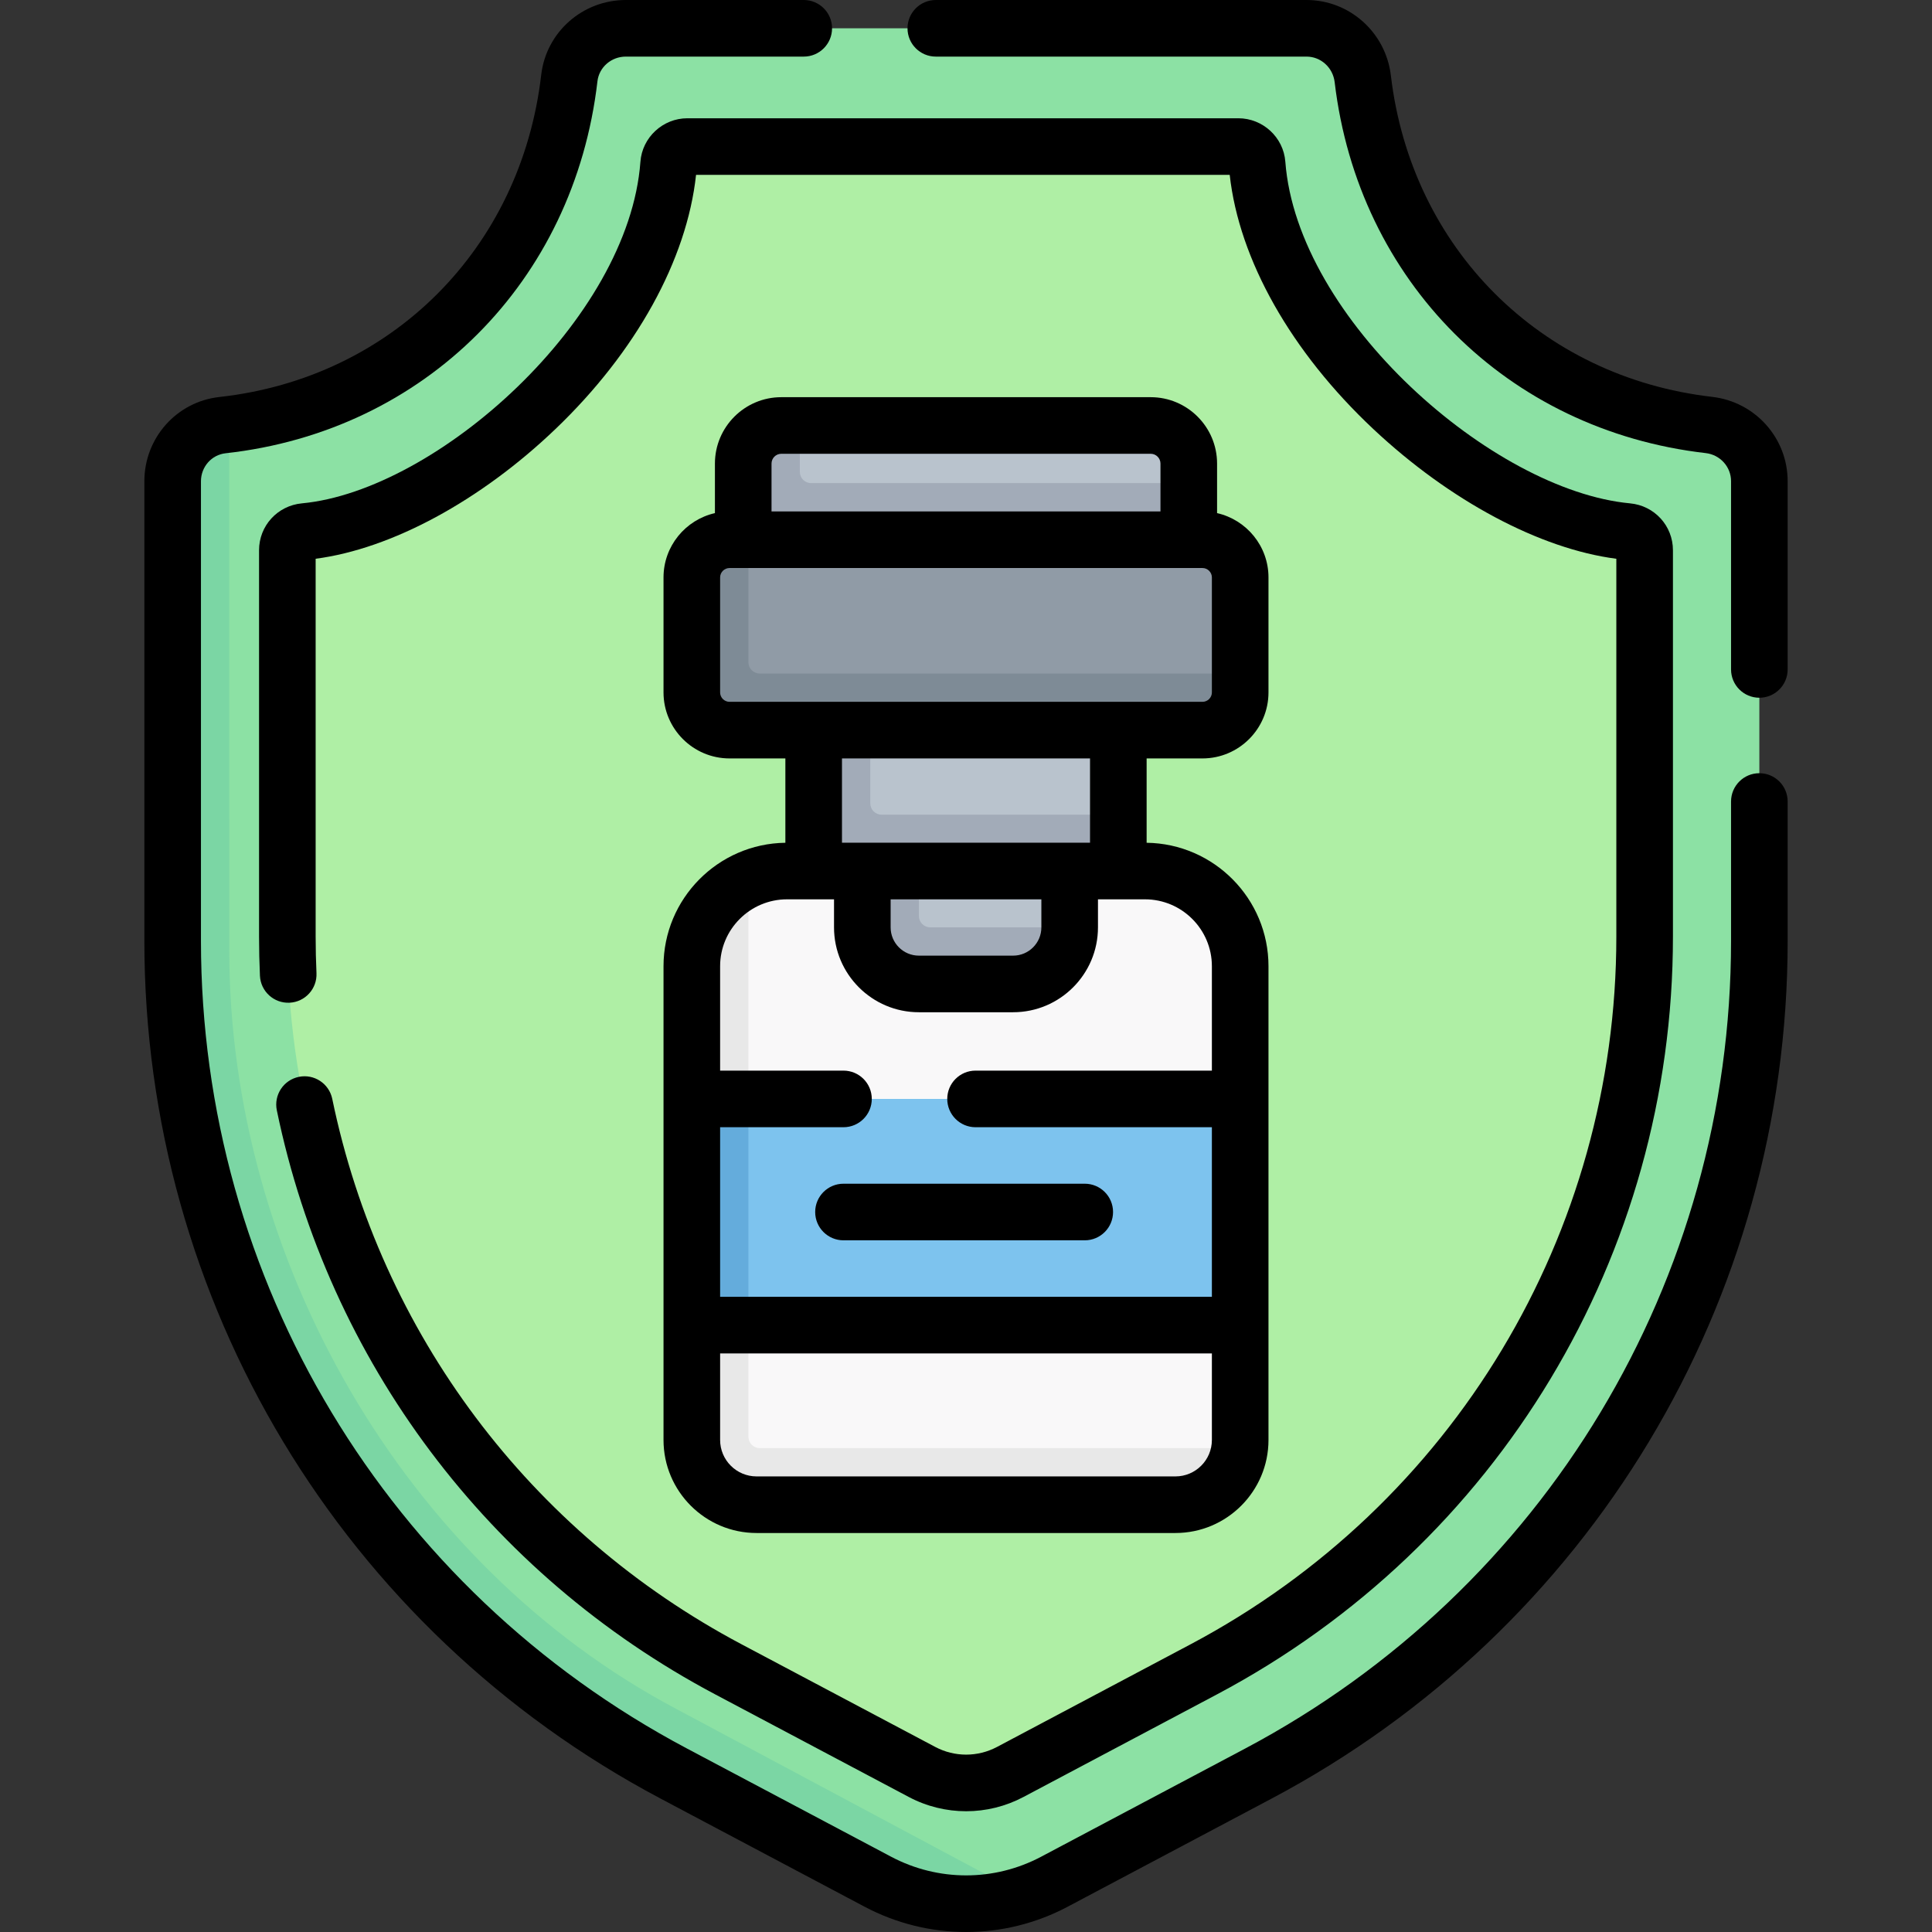 <svg id="Capa_1" enable-background="new 0 0 512.008 512.008" height="512" viewBox="0 0 512.008 512.008" width="512" xmlns="http://www.w3.org/2000/svg"><rect x="0" y="0" width="512.008" height="512.008" fill="#333333" stroke="none"/><g><g><path d="m47.755 128.544v120.788c0 92.472 49.928 174.959 131.632 218.264l53.277 29.106c12.007 6.364 25.943 9.487 38.649 5.406 2.78-.893 5.499-2.035 8.126-3.428l54.052-28.659c81.686-43.311 132.763-128.206 132.763-220.664v-121.84c0-7.644-5.761-14.017-13.355-14.89-50.101-5.761-86.072-43.745-91.745-91.735-.899-7.606-7.24-13.392-14.9-13.392h-180.399c-7.597 0-14.098 5.635-14.974 13.181-5.417 46.647-39.449 85.363-90.122 91.773-.597.076-1.197.147-1.798.213-7.543.833-11.206 8.29-11.206 15.877z" fill="#8ce1a4"/><path d="m179.141 452.845c-72.224-38.28-118.387-119.332-118.387-201.074l.003-139.318c-.6.076-1.194.146-1.798.213-7.541.834-13.205 7.29-13.205 14.877v121.788c0 92.472 51.092 177.376 132.796 220.681l54.094 28.671c12.007 6.364 25.962 7.505 38.667 3.425z" fill="#7bd6a4"/><path d="m431.294 140.864c-38.494-3.592-94.624-50.871-98.142-97.453-.195-2.586-2.378-4.569-4.972-4.569h-146.008c-2.598 0-4.781 1.989-4.972 4.579-2.995 40.593-44.936 81.712-81.047 93.987h-.001v-.005c-5.321 1.808-10.516 2.996-15.44 3.458-2.58.242-4.56 2.379-4.56 4.97v102.353c0 81.375 44.961 156.091 116.861 194.199l51.33 27.206c7.317 3.878 16.081 3.877 23.397-.002l11.451-6.072 39.837-21.124c71.881-38.115 116.826-112.82 116.826-194.181v-102.376c.002-2.591-1.979-4.729-4.56-4.97z" fill="#afefa5"/><g><path d="m295.372 229.899 1-14v-23.404h-33.326l-32.41 1-14 1v35.404z" fill="#b9c3cd"/><path d="m230.636 212.899v-19.404l-7.674-3-7.326 3v37.404l41.879 2 38.858-2v-15h-62.736c-1.658 0-3.001-1.343-3.001-3z" fill="#a2abb8"/><path d="m313.042 141.035h-114.076v-18.184c0-5.574 3.518-8.092 9.092-8.092l3.908-2h92.985c5.574 0 10.092 4.518 10.092 10.092v5.184z" fill="#b9c3cd"/><path d="m211.966 125.035v-12.276h-4.908c-5.574 0-10.092 4.518-10.092 10.092v21.184l60.038 1 58.038-1v-16h-100.076c-1.657 0-3-1.343-3-3z" fill="#a2abb8"/><path d="m317.667 192.495h-124.326c-5.523 0-9-4.477-9-10v-28.46c0-5.523 4.477-10 10-10l4-1h120.325c5.523 0 10 4.477 10 10v25.46l-1 4c.001 5.523-4.477 10-9.999 10z" fill="#909ba6"/><path d="m198.341 175.495v-32.46h-5c-5.523 0-10 4.477-10 10v30.46c0 5.523 4.477 10 10 10h125.325c5.523 0 10-4.477 10-10v-5h-127.325c-1.657 0-3-1.343-3-3z" fill="#7e8b96"/><g><path d="m208.571 230.835c-3.643 0-7.105.772-10.233 2.161-8.835 3.925-12.997 13.777-12.997 24.069l-1 122.547c0 9.475 6.681 17.156 16.156 17.156h109.013c8.744 0 17.961-4.542 19.022-12.998.089-.707.134-1.427.134-2.158v-30.44l-2-29.971 2-29.971v-35.165c0-13.934-11.296-25.23-25.23-25.23h-19.959l-.708 1.956-53.809.044-.431-2z" fill="#f9f8f9"/><path d="m198.341 380.769v-29.596l-2-29.971 2-29.972-.005-58.232c-8.835 3.925-14.995 12.776-14.995 23.067v35.165l2 29.972-2 29.971v30.44c0 9.475 7.681 17.156 17.156 17.156h111.013c8.743 0 15.959-6.545 17.022-15h-127.191c-1.657 0-3-1.343-3-3z" fill="#e8e8e8"/></g><g><g><path d="m328.667 351.173h-130.326l-14-1v-57.943l14-1h130.326z" fill="#7dc3ee"/></g><path d="m183.341 291.23h15v59.943h-15z" fill="#64acdc"/></g><path d="m283.478 230.835v14.938c0 8.276-7.709 13.986-15.986 13.986h-23.976c-8.276 0-13.986-6.709-13.986-14.986v-12.874l14-1.064z" fill="#b9c3cd"/><path d="m243.53 242.759v-11.924h-15v14.938c0 8.276 6.709 14.986 14.986 14.986h24.976c8.276 0 14.986-6.709 14.986-14.986v-.014h-36.948c-1.657 0-3-1.343-3-3z" fill="#a2abb8"/></g></g><g><path d="m453.754 105.176c-45.53-5.236-79.751-39.461-85.153-85.166-1.35-11.407-10.956-20.01-22.348-20.01h-98.249c-4.142 0-7.5 3.358-7.5 7.5s3.358 7.5 7.5 7.5h98.249c3.791 0 6.995 2.912 7.451 6.772 6.236 52.753 45.754 92.259 98.336 98.306 3.827.44 6.713 3.639 6.713 7.439v49.893c0 4.142 3.357 7.5 7.5 7.5s7.5-3.358 7.5-7.5v-49.893c0-11.425-8.598-21.03-19.999-22.341z"/><path d="m466.253 204.91c-4.143 0-7.5 3.358-7.5 7.5v36.947c0 89.907-49.344 171.922-128.776 214.038l-54.052 28.659c-12.45 6.602-27.317 6.602-39.768.003l-54.094-28.671c-79.452-42.111-128.808-124.132-128.808-214.054v-121.789c0-3.82 2.807-7.011 6.529-7.422 52.773-5.834 92.376-45.449 98.546-98.575.434-3.732 3.668-6.546 7.524-6.546h47.15c4.142 0 7.5-3.358 7.5-7.5s-3.358-7.5-7.5-7.5h-47.15c-11.472 0-21.111 8.519-22.423 19.815-5.346 46.029-39.624 80.347-85.294 85.396-11.334 1.252-19.881 10.853-19.881 22.332v121.788c0 95.49 52.413 182.589 136.784 227.308l54.094 28.671c8.424 4.465 17.664 6.697 26.905 6.697 9.243 0 18.488-2.234 26.914-6.702l54.052-28.66c84.35-44.723 136.749-131.815 136.749-227.29v-36.945c-.001-4.142-3.358-7.5-7.501-7.5z"/><path d="m88.051 291.209c-.839-4.056-4.809-6.667-8.864-5.825-4.056.839-6.664 4.808-5.825 8.864 13.765 66.53 56.095 122.94 116.139 154.765l51.33 27.206c4.762 2.524 9.986 3.786 15.209 3.786 5.226 0 10.451-1.263 15.214-3.789l51.289-27.196c74.52-39.514 120.812-116.459 120.812-200.807v-102.379c0-6.487-4.886-11.834-11.364-12.438-36.38-3.395-88.205-48.784-91.36-90.55-.487-6.451-5.956-11.504-12.45-11.504h-146.009c-6.506 0-11.976 5.064-12.452 11.528-3.084 41.802-53.976 87.172-89.709 90.525-6.476.608-11.359 5.955-11.359 12.438v102.353c0 3.456.08 6.954.237 10.399.189 4.137 3.692 7.34 7.834 7.15 4.138-.189 7.339-3.696 7.15-7.834-.147-3.218-.221-6.487-.221-9.715v-100.107c20.088-2.622 43.67-15.346 63.58-34.402 21.339-20.423 34.801-44.826 37.232-67.334h141.429c2.486 22.488 16.256 46.91 38.083 67.386 20.283 19.029 44.161 31.736 64.379 34.353v100.131c0 78.782-43.237 150.648-112.84 187.555l-51.289 27.196c-5.125 2.718-11.244 2.719-16.371.001l-51.331-27.206c-56.08-29.724-95.617-82.411-108.473-144.55z"/><path d="m175.841 256.065v125.547c0 13.596 11.061 24.657 24.656 24.657h111.013c13.596 0 24.657-11.061 24.657-24.657v-125.547c0-17.901-14.448-32.484-32.295-32.719v-22.351h14.795c9.649 0 17.5-7.851 17.5-17.5v-30.46c0-8.316-5.837-15.283-13.625-17.053v-13.131c0-9.7-7.892-17.592-17.592-17.592h-97.893c-9.7 0-17.592 7.892-17.592 17.592v13.131c-7.788 1.77-13.624 8.737-13.624 17.053v30.46c0 9.649 7.851 17.5 17.5 17.5h14.794v22.351c-17.846.236-32.294 14.818-32.294 32.719zm60.189-17.73h39.948v7.438c0 4.128-3.357 7.486-7.485 7.486h-24.977c-4.128 0-7.486-3.358-7.486-7.486zm75.48 152.935h-111.012c-5.324 0-9.656-4.332-9.656-9.657v-22.939h130.326v22.939c-.001 5.325-4.333 9.657-9.658 9.657zm9.657-135.205v27.665h-62.632c-4.142 0-7.5 3.358-7.5 7.5s3.358 7.5 7.5 7.5h62.632v44.943h-130.326v-44.943h32.693c4.142 0 7.5-3.358 7.5-7.5s-3.358-7.5-7.5-7.5h-32.693v-27.665c0-9.776 7.954-17.73 17.73-17.73h12.458v7.438c0 12.399 10.087 22.486 22.486 22.486h24.977c12.398 0 22.485-10.087 22.485-22.486v-7.438h12.459c9.777 0 17.731 7.954 17.731 17.73zm-114.109-135.806h97.893c1.429 0 2.592 1.163 2.592 2.592v12.684h-103.078v-12.684c0-1.43 1.163-2.592 2.593-2.592zm-16.217 63.236v-30.46c0-1.378 1.122-2.5 2.5-2.5h125.326c1.379 0 2.5 1.122 2.5 2.5v30.46c0 1.378-1.121 2.5-2.5 2.5h-125.326c-1.378 0-2.5-1.121-2.5-2.5zm98.031 17.5v22.34h-65.736v-22.34z"/><path d="m216.035 321.202c0 4.142 3.358 7.5 7.5 7.5h63.939c4.143 0 7.5-3.358 7.5-7.5s-3.357-7.5-7.5-7.5h-63.939c-4.142 0-7.5 3.358-7.5 7.5z"/></g></g></svg>